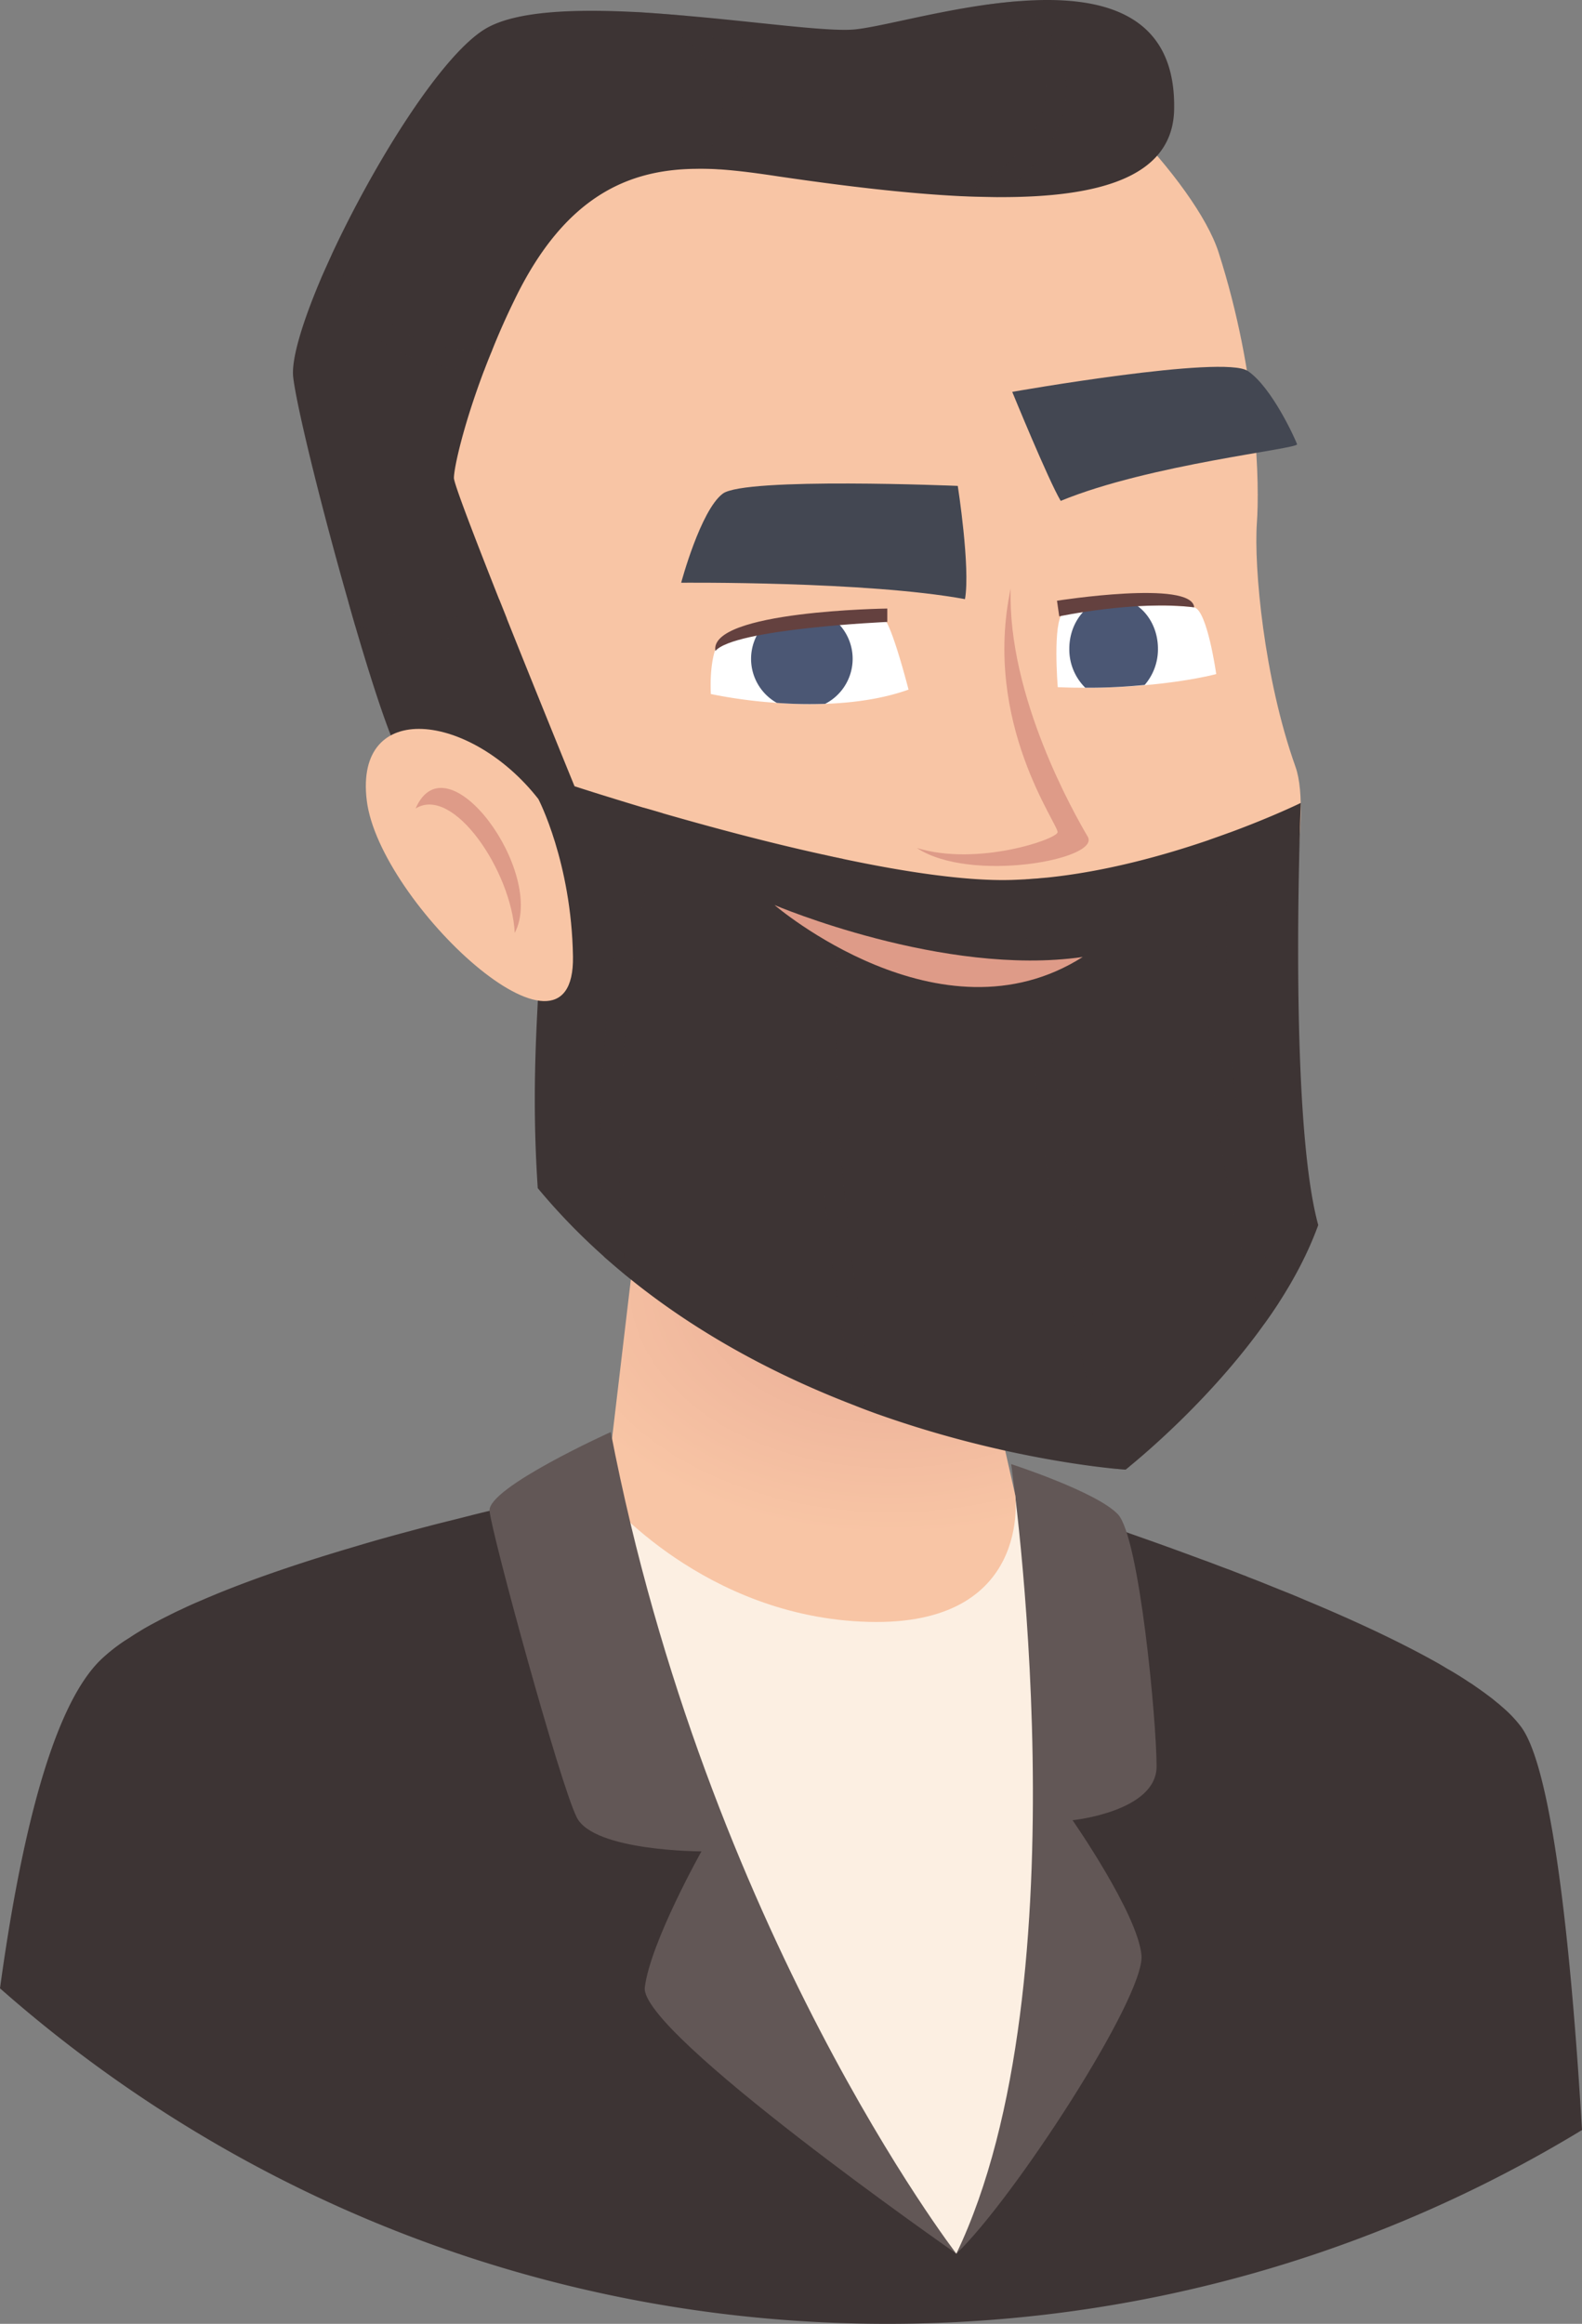 <svg xmlns="http://www.w3.org/2000/svg" viewBox="0 0 1136.66 1669.41"><rect x="0" y="0" width="1136.66" height="1669.41" fill="#808080" stroke="none"/><defs><radialGradient id="a" cx="4470.36" cy="925.2" r="177.31" gradientTransform="matrix(-1.45 0 0 1 7122.34 0)" gradientUnits="userSpaceOnUse"><stop offset="0" stop-color="#e5a691"/><stop offset=".46" stop-color="#efb69c"/><stop offset="1" stop-color="#f8c5a5"/></radialGradient></defs><g data-name="Layer 2"><g data-name="Layer 1"><path fill="#3d3434" d="M0,1428.39A970,970,0,0,0,170.69,1548.9c138.28,76.8,297.47,120.51,466.83,120.51,182.76,0,353.64-50.84,499.14-139.23-6.65-112.43-19.67-257-43.71-289.58a87.31,87.31,0,0,0-12.74-13.59l-3.42-3c-1.14-.85-2.28-1.8-3.52-2.85s-2.94-2.28-4.46-3.42c-3.52-2.66-7.23-5.22-11.22-8l-2.28-1.43c-2.09-1.42-4.37-2.85-6.56-4.27-2.85-1.71-5.7-3.52-8.84-5.23-2.66-1.61-5.32-3.23-8.26-4.85-26.81-15-59.31-30.12-93.81-44.47-4.46-1.91-8.93-3.81-13.49-5.61s-9-3.61-13.5-5.42c-4.66-1.9-9.22-3.7-13.78-5.42-1.14-.47-2.18-1-3.32-1.33l-10.27-4c-2.76-1-5.51-2-8.07-3-3.81-1.43-7.42-2.85-11.22-4.18-15.4-5.7-30.7-11.31-45.43-16.44-3.13-1.14-6.27-2.19-9.32-3.33-3.8-1.33-7.5-2.66-11.21-3.9-.38-.09-.57-.09-1-.19-12.16-4.27-23.95-8.26-35.07-11.88-10-3.42-19.58-6.55-28.51-9.4a4.54,4.54,0,0,0-1.23-.38c-.1-.1-.19-.1-.48-.19-.86-.29-1.81-.57-2.57-.86h-.09c-6.75-2.19-13-4.28-18.92-6.18-23-7.41-39.34-12.45-45-14.35L489.83,1056s-16.72,3-43.62,8.46c-.19,0-.38.1-.57.1-2.1.38-4.37.85-6.56,1.33-.38.09-.76.09-1.23.19-.67.19-1.34.28-2,.47h-.1c-1.61.29-3,.57-4.65,1-15,3-32,6.75-50.47,11-9.41,2.18-19,4.46-28.89,6.84-1.33.28-2.66.57-4,.95-.57.09-.86.19-1.24.28-6.37,1.53-12.83,3.24-19.29,4.85s-12.73,3.14-19.2,4.85a9.67,9.67,0,0,1-1.8.47c-6.18,1.62-12.45,3.33-18.73,5-10.17,2.76-20.33,5.61-30.41,8.65-40.2,11.78-79.64,25-112.62,39.35-5,2.09-9.69,4.18-14.35,6.46-3.23,1.42-6.37,3-9.41,4.56-2.37,1.14-4.84,2.38-7.22,3.71-4.75,2.47-9.32,4.94-13.5,7.6-2.09,1.24-4.18,2.57-6.17,3.9s-3.81,2.37-5.61,3.61a128.4,128.4,0,0,0-15.11,12.07C36.31,1226.25,13.78,1327.75,0,1428.39Z"/><path fill="#fcefe2" d="M431.08,1067.52C470.25,1258.2,629.33,1569.21,687.14,1619c61.07-81.42,87.53-474.26,81.42-515a54.56,54.56,0,0,0-6.35-19.37c-10-3.34-19.54-6.52-28.5-9.37a7,7,0,0,0-1.22-.4,2.28,2.28,0,0,0-.49-.17c-.89-.32-1.79-.57-2.6-.89-15.15,156.32-236.52,70.67-293.59-7.33Z"/><path fill="#625756" d="M687.14,1619c93.63-195.4,39.35-567.21,39.35-567.21s61.15,19.78,76.67,36S831,1236.38,831,1268.94s-60.38,38.68-60.38,38.68,46.81,67.17,49.52,97S727.85,1580.36,687.14,1619Z"/><path fill="url(#a)" d="M651.33,727.78l78.07,346.09s12.68,94.43-105.36,91.27-189.29-89.56-189.29-89.56l44.7-377.77Z"/><path fill="#f8c5a5" d="M289.62,248.47c2.31,84,45.44,241,45.44,241s24.26,74.62,51.12,153.37C411.89,718.48,439.9,798,451.07,819.18c22.72,43.13,159.14,109.08,193.22,125.06s179.65-2.31,202.37-27.34c19.64-21.57,84.43-229.61,87.8-327.91.58-16.08-.48-29.17-3.65-38.12-22.73-63.74-30-143.65-27.73-175.51,1.83-25.51,1.06-104.94-27.54-194.09-16.27-50.64-104.49-141.52-155-158.08-33.12-10.88-30.48,28.69-93.44,20C510,27.23,374.22,64.1,374.22,64.1S287.31,164.33,289.62,248.47Z"/><path fill="#3d3434" d="M210.68,271.1c2.59,21.94,20.79,95.5,39.56,161.06,1.64,5.88,3.27,11.55,4.91,17.23,14.44,49.39,28.31,90.69,34.47,96.09,14.73,12.9,89.53,55.35,96.56,97.33s-7,102.43.19,210.74A453.91,453.91,0,0,0,434,902.75v.09c5.39,4.72,10.78,9.34,16.27,13.87,52.37,42.84,110.52,72.59,164.44,93.19,5.29,2.12,10.59,4.05,15.88,6,75.58,26.86,140.66,36,166.36,38.8,7.61.77,11.75,1.06,11.75,1.06s1.06-.77,2.88-2.31c12-9.82,59.22-49.78,96.66-102.15,3.57-4.91,7-9.92,10.31-15,11.55-17.81,21.56-36.78,28.59-56.22-21.66-79.43-12.52-303.27-12.52-303.27s-20.21,9.92-51.31,21.37c-4.72,1.74-9.63,3.47-14.83,5.3-32.92,11.27-74.71,22.82-117,27.06q-7.21.72-14.44,1.15c-3.85.19-7.61.39-11.36.48-32.16.77-75.67-5.78-119.86-15.11-4.72-1-9.44-1.93-14.15-3.09-41.69-9.14-83.09-20.4-115.53-29.74-4.82-1.45-9.44-2.79-13.77-4-30-9-49.58-15.4-49.58-15.4s-25.32-62-48.62-120.34c-1.83-4.62-3.66-9.25-5.49-13.77-17.52-44.29-32.54-83.28-32.54-87.32,0-6.93,6.36-36.68,21.66-77.21,1.73-4.62,3.66-9.53,5.78-14.54,4.52-11.36,9.82-23.39,15.89-35.81,36.29-75.38,82.5-93.68,129-94.54,6.26-.2,12.42,0,18.58.38h.1c14.44,1,28.49,3,42.46,5.1,47.17,6.93,91.65,12.23,130.83,14.15,9,.39,17.72.58,26.19.68h.1c75.76.39,126-15.5,126.88-63C845,8.07,789.67-3.67,731.9.85,724,1.43,716,2.39,708.12,3.45H708c-40.72,5.78-78.84,16.66-95.4,17.81-20.32,1.35-68.74-5.58-119.57-9.91-12-1.06-24.17-2-36.11-2.7h-.09c-45.35-2.31-87.71-.77-109,12.61-31.67,19.93-79.23,96.57-109.36,161.26v.1c-2.6,5.77-5.2,11.46-7.61,16.94C217.41,231.14,209.13,258.1,210.68,271.1Z"/><g style="mix-blend-mode:screen" opacity=".4"><path fill="#3d3434" d="M690.5,140.83c9,.39,17.72.58,26.19.68h.1c37.73-26.57,55.35-60.27,47.75-93.68-4.33-18.67-16-34.94-32.64-47C724,1.43,716,2.39,708.12,3.45c22,10.4,37.64,27.25,42.26,47.56C757.8,83.07,735.46,116.09,690.5,140.83Z"/><path fill="#3d3434" d="M498.53,121.2c6.26-.2,12.42,0,18.58.38h.1c20.31-26.76,17.9-50.64,13.28-64.6-5.77-17.62-19.25-33.41-37.44-45.63-12-1.06-24.17-2-36.11-2.7,29.46,10.88,52.47,30.13,59.89,52.86C523.37,81.53,517.11,101.84,498.53,121.2Z"/><path fill="#3d3434" d="M230.89,199.56a132,132,0,0,0,37,41.88c17,12.52,42.84,24.65,78.56,24.65h1.44c1.73-4.62,3.66-9.53,5.78-14.54-29.55,1.64-55.45-5.68-77.31-21.76a119.29,119.29,0,0,1-37.83-47.17C235.9,188.39,233.3,194.08,230.89,199.56Z"/><path fill="#3d3434" d="M250.24,432.16c1.64,5.88,3.27,11.55,4.91,17.23,16.27,5.39,35.53,9.73,55.07,9.73A111.87,111.87,0,0,0,340,455.27a84.08,84.08,0,0,0,24.26-10.88c-1.83-4.62-3.66-9.25-5.49-13.77a73,73,0,0,1-22.62,10.69C307,449.49,274.12,441.31,250.24,432.16Z"/><path fill="#3d3434" d="M908.27,951.27c3.57-4.91,7-9.92,10.31-15-16.85-51.41-45.73-168-35.24-338.12-4.72,1.74-9.63,3.47-14.83,5.3C858,786.45,891.91,905.64,908.27,951.27Z"/><path fill="#3d3434" d="M737.1,631.64C735.94,812,776.86,982,797,1054.67c7.61.77,11.75,1.06,11.75,1.06s1.06-.77,2.88-2.31C792,983,750.19,811.77,751.54,630.49Q744.33,631.21,737.1,631.64Z"/><path fill="#3d3434" d="M614.74,1009.9c5.29,2.12,10.59,4.05,15.88,6C615.12,941.55,589.51,785,605.88,617c-4.72-1-9.44-1.93-14.15-3.09C575.45,777.78,598.85,931.25,614.74,1009.9Z"/><path fill="#3d3434" d="M434,902.75v.09c5.39,4.72,10.78,9.34,16.27,13.87-8.38-63.26-9.63-195.92,25.9-332.53-4.82-1.45-9.44-2.79-13.77-4C430.56,702.79,426.81,829.48,434,902.75Z"/></g><path fill="#fff" d="M510.76,498.59a356.3,356.3,0,0,0,47.37,6.35,314.52,314.52,0,0,0,34.75.68c19.93-.68,41-3.47,59.89-10.21,0,0-12-47.17-18.1-51.51-2.32-1.63-17.91-1.34-37,0-16,1.26-34.28,3.18-49.1,5.49-12.9,2-23.21,4.24-27,6.36C508.35,463.26,510.76,498.59,510.76,498.59Z"/><path fill="#de9b88" d="M726.17,422.72c-2.4,77.44,45.73,162,55.36,178.32s-84.24,33.62-122.75,8.15c43.33,13.24,99.89-6.11,101.09-11.21S705.72,519.52,726.17,422.72Z"/><path fill="#4b5774" d="M539.64,473.27a36.3,36.3,0,0,0,18.49,31.67,314.52,314.52,0,0,0,34.75.68,36.37,36.37,0,0,0,4.82-61.72c-16,1.26-34.28,3.18-49.1,5.49A36.42,36.42,0,0,0,539.64,473.27Z"/><path fill="#fff" d="M760,493.68c6.84.29,13.39.39,19.74.39h2.7c15,0,28.3-.78,40-1.83,32.44-2.8,51.41-8,51.41-8s-6.45-46-15.89-47.94c-4.23-.87-22.24-1.64-41.49-1.54-12.13.1-24.65.48-34.56,1.44-9.25.87-16.18,2.12-18.2,4.05C756.16,447.47,760,493.68,760,493.68Z"/><path fill="#434752" d="M693.34,430.41c-70.81-13-203.92-11.78-203.92-11.78s13.89-52,29.88-64,168.86-5.57,168.86-5.57S697.33,407.79,693.34,430.41Z"/><path fill="#434752" d="M727.29,281.51s26,63.56,34.82,78.32c64.11-26.42,171-37.31,169.83-40.71s-18-40.86-35.4-52.61S727.29,281.51,727.29,281.51Z"/><path fill="#de9b88" d="M777.92,687.48C678,701.92,556.49,650.17,556.49,650.17S675.63,752.46,777.92,687.48Z"/><path fill="#4b5774" d="M768.3,466.05a38.66,38.66,0,0,0,11.45,28h2.7c15,0,28.4-.87,40-2a39.11,39.11,0,0,0,9.53-26c0-13.29-6.16-24.93-15.5-31.29-12.13.1-24.65.48-34.56,1.44C773.69,442.75,768.3,453.63,768.3,466.05Z"/><path fill="#64413f" d="M637.52,437.17v9.62S527.61,451.61,514,467.65C509.16,438.77,637.52,437.17,637.52,437.17Z"/><path fill="#64413f" d="M858,436.3c-42.34-5.15-96.95,6.48-96.95,6.48l-1.6-11.23S856.55,416.31,858,436.3Z"/><path fill="#f8c5a5" d="M386.8,574c-48.63-62.2-132.31-72.37-123.27,1.13s149.7,204.93,148.15,112C410.55,619.28,386.8,574,386.8,574Z"/><path fill="#de9b88" d="M298.59,580.83c22.62-52,93.87,46.36,71.25,89.34C367.58,626.06,325.73,563.86,298.59,580.83Z"/><path fill="#625756" d="M438.82,1028.76s-88.66,40-87.08,56.65,50.44,195.75,62.65,220.17S504,1330,504,1330s-36.63,65.13-40.71,97.7S687.14,1619,687.14,1619,508,1387,438.82,1028.76Z"/></g></g></svg>